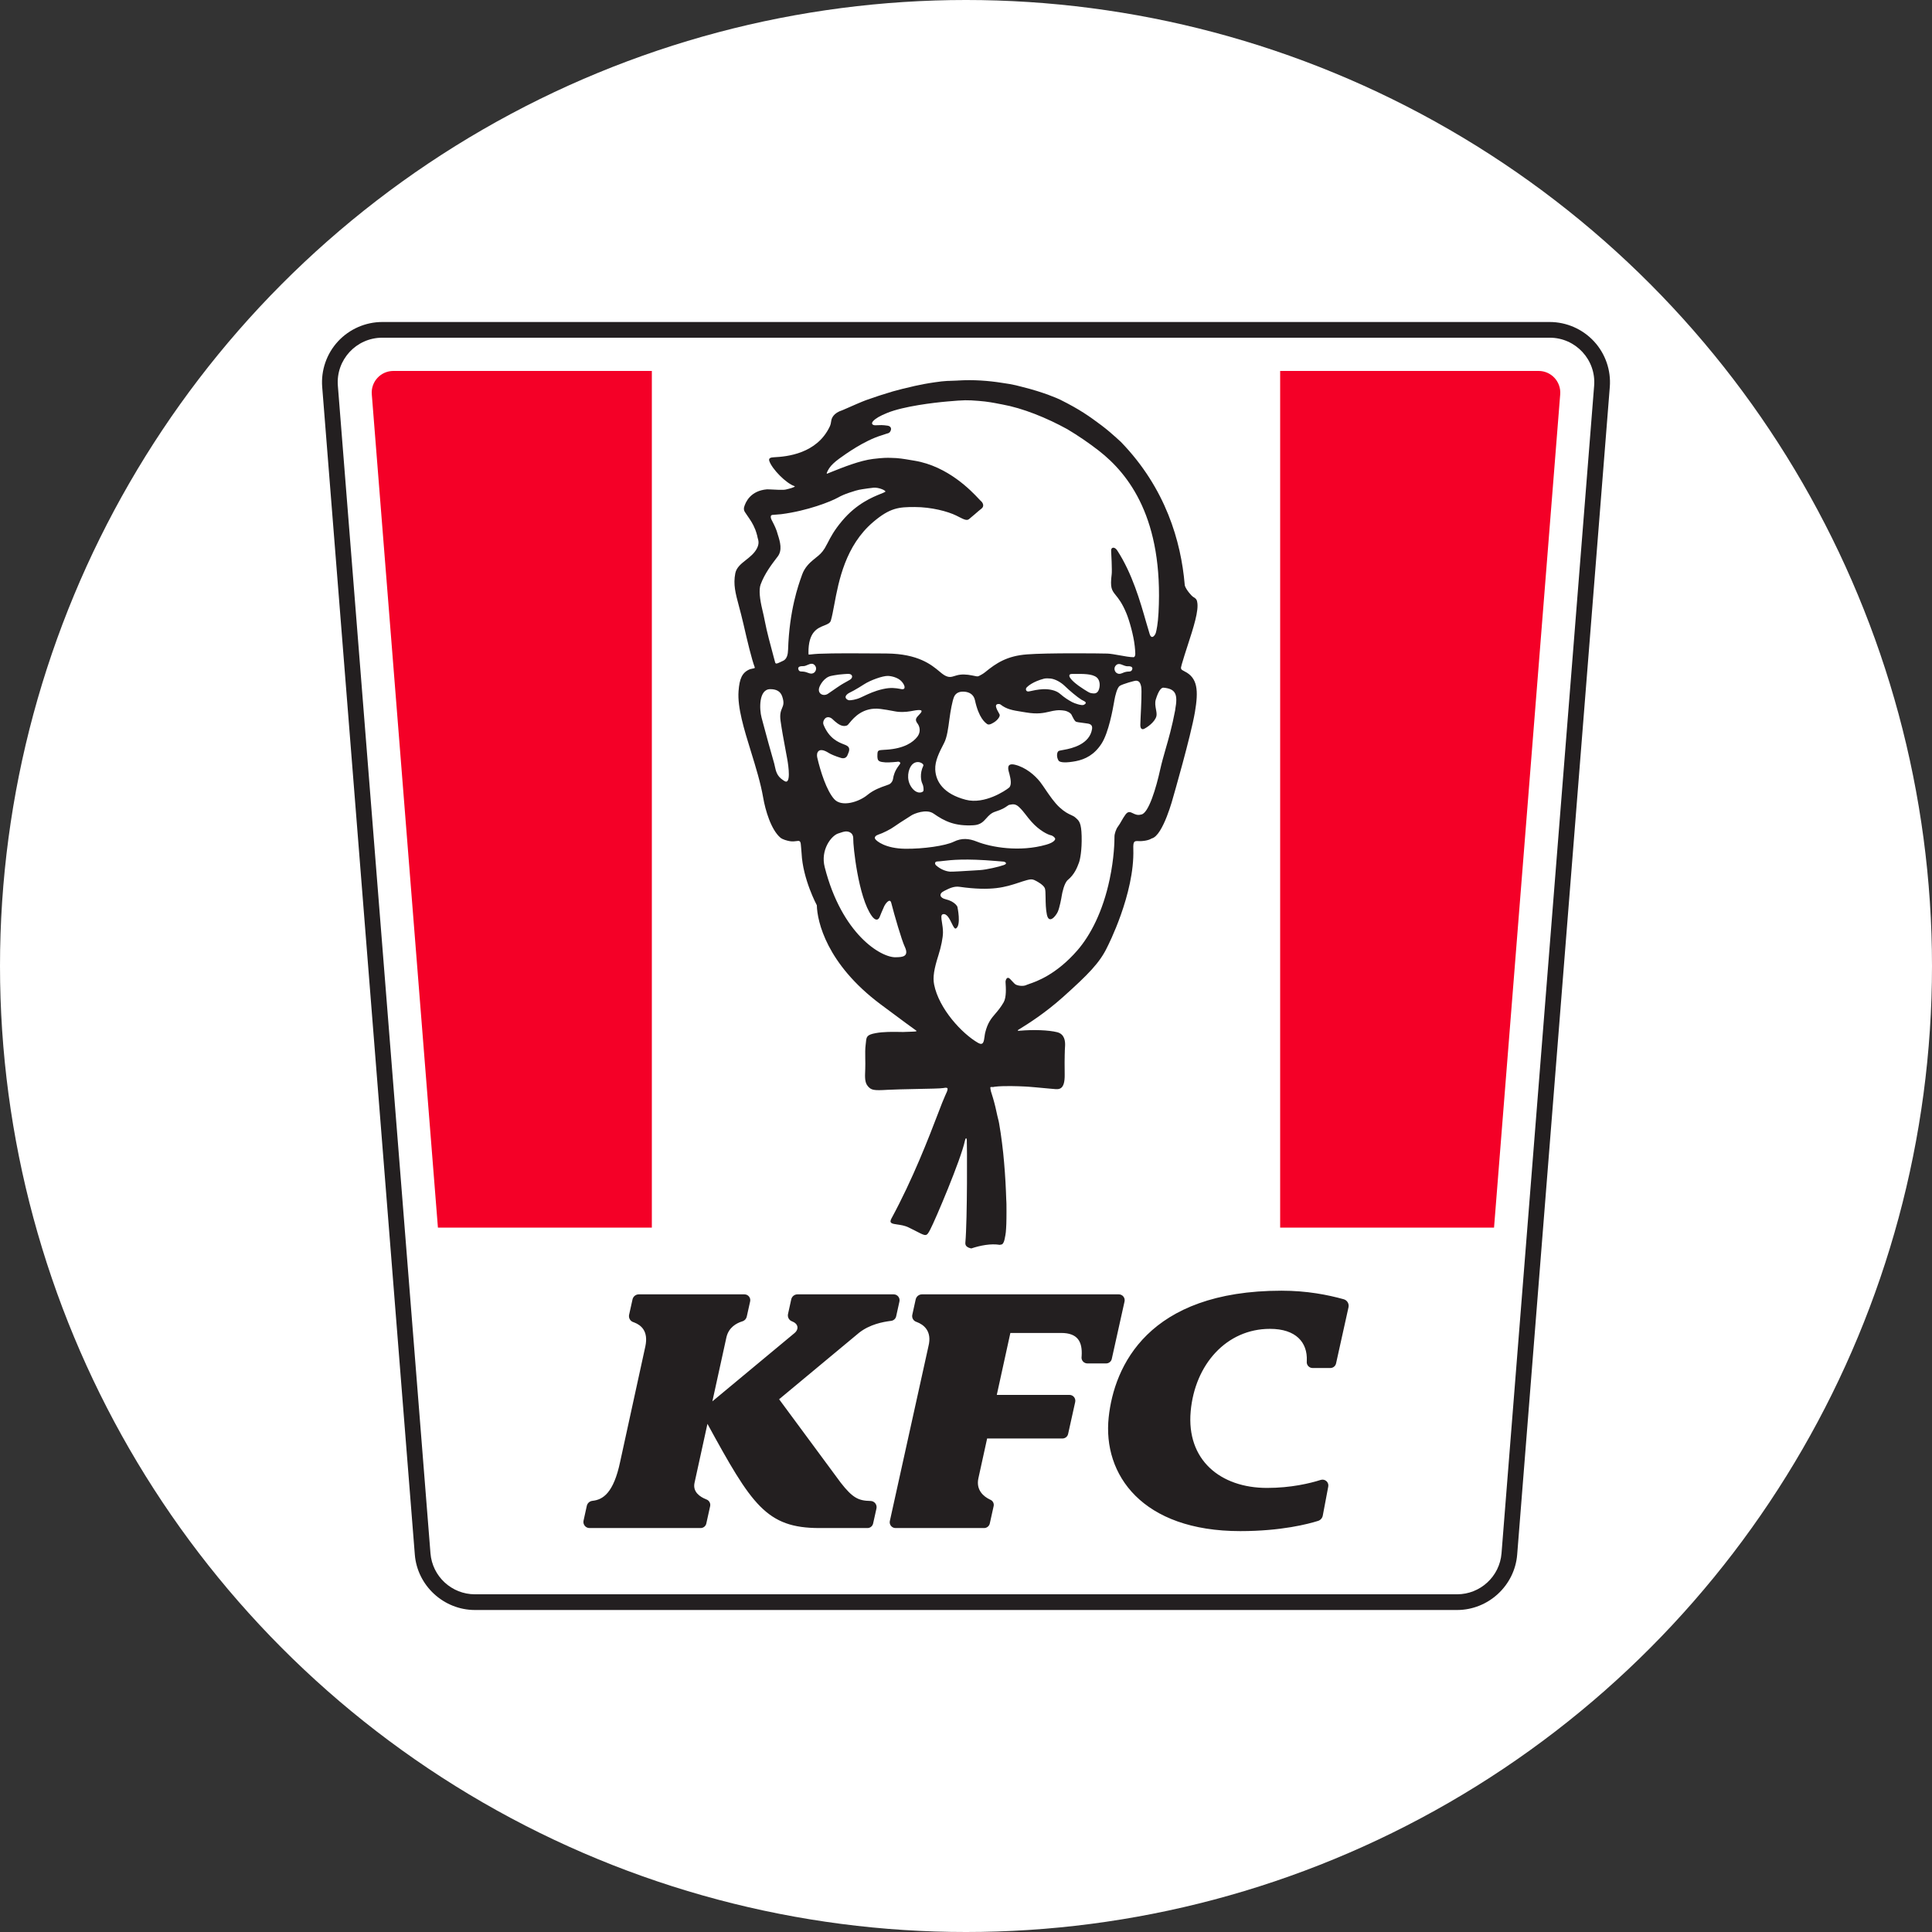 <svg width="48" height="48" viewBox="0 0 48 48" fill="none" xmlns="http://www.w3.org/2000/svg">
<rect x="0" y="0" width="48" height="48" fill="#333333" stroke="none"/>
<circle cx="24" cy="24" r="24" fill="white"/>
<path fill-rule="evenodd" clip-rule="evenodd" d="M9.773 9.216H16.195V30.5H10.88L9.237 9.796C9.212 9.483 9.459 9.216 9.773 9.216ZM31.805 9.216H38.227C38.54 9.216 38.787 9.483 38.763 9.796L37.119 30.5H31.805V9.216Z" fill="#F40027"/>
<path fill-rule="evenodd" clip-rule="evenodd" d="M9.498 8H38.502C38.919 8 39.32 8.176 39.603 8.482C39.885 8.787 40.028 9.2 39.995 9.614L37.694 38.622C37.633 39.395 36.977 40 36.2 40H11.8C11.023 40 10.367 39.395 10.306 38.622L8.005 9.614C7.972 9.2 8.115 8.787 8.397 8.482C8.68 8.176 9.081 8 9.498 8ZM39.606 9.583C39.657 8.94 39.148 8.39 38.502 8.39H9.498C8.852 8.39 8.343 8.94 8.394 9.583L10.695 38.591C10.741 39.166 11.222 39.61 11.8 39.61H36.2C36.778 39.61 37.259 39.166 37.305 38.591L39.606 9.583Z" fill="#231F20"/>
<path fill-rule="evenodd" clip-rule="evenodd" d="M21.877 24.951C20.535 23.948 20.303 22.891 20.294 22.491C20.294 22.491 19.946 21.847 19.915 21.198C19.913 21.162 19.908 21.109 19.904 21.065C19.901 21.037 19.898 21.013 19.898 20.998C19.891 20.881 19.856 20.886 19.784 20.897C19.743 20.903 19.691 20.91 19.625 20.899C19.555 20.887 19.442 20.857 19.388 20.811C19.154 20.611 19.013 20.122 18.961 19.817C18.897 19.449 18.776 19.056 18.658 18.674C18.485 18.115 18.319 17.578 18.349 17.172C18.372 16.863 18.435 16.705 18.636 16.625C18.654 16.619 18.707 16.608 18.738 16.602C18.749 16.6 18.755 16.589 18.751 16.578C18.675 16.376 18.568 15.931 18.47 15.501C18.431 15.331 18.393 15.19 18.36 15.065C18.27 14.729 18.215 14.522 18.268 14.244C18.297 14.099 18.412 14.008 18.534 13.912C18.636 13.831 18.743 13.747 18.806 13.624C18.865 13.509 18.845 13.435 18.827 13.373C18.821 13.352 18.816 13.333 18.814 13.314C18.799 13.255 18.782 13.203 18.764 13.155L18.761 13.149C18.707 13.012 18.639 12.914 18.57 12.815C18.549 12.784 18.527 12.753 18.506 12.72C18.483 12.685 18.476 12.641 18.487 12.6C18.524 12.469 18.649 12.192 19.056 12.157L19.06 12.157C19.065 12.156 19.099 12.158 19.146 12.16C19.262 12.167 19.462 12.178 19.524 12.162C19.529 12.161 19.538 12.159 19.548 12.156C19.61 12.141 19.745 12.108 19.748 12.081C19.531 12.014 19.177 11.648 19.113 11.452C19.088 11.375 19.157 11.364 19.236 11.36C19.537 11.345 20.294 11.279 20.616 10.595C20.635 10.553 20.646 10.508 20.651 10.462C20.659 10.391 20.706 10.262 20.93 10.191C20.979 10.171 21.024 10.152 21.057 10.136C21.126 10.104 21.443 9.967 21.518 9.941C21.621 9.904 21.722 9.87 21.824 9.836C21.839 9.831 21.855 9.826 21.871 9.821C21.881 9.818 21.892 9.814 21.902 9.811C21.996 9.781 22.09 9.752 22.184 9.724C22.354 9.676 22.498 9.642 22.617 9.615C22.657 9.605 22.695 9.596 22.73 9.588C22.85 9.56 23.047 9.523 23.23 9.497C23.343 9.48 23.451 9.468 23.533 9.464C23.546 9.464 23.559 9.463 23.571 9.463C23.585 9.463 23.598 9.462 23.612 9.462C23.616 9.461 23.621 9.461 23.625 9.461C23.644 9.46 23.664 9.459 23.683 9.459C23.696 9.459 23.741 9.457 23.784 9.455L23.797 9.454V9.454C24.184 9.43 24.556 9.458 24.89 9.511C25.033 9.53 25.157 9.553 25.237 9.572C25.289 9.584 25.34 9.597 25.391 9.611C25.935 9.744 26.303 9.911 26.34 9.93C26.83 10.174 27.068 10.345 27.366 10.568C27.507 10.674 27.629 10.781 27.725 10.867C27.739 10.88 27.756 10.896 27.773 10.911C27.81 10.945 27.847 10.978 27.848 10.979C28.966 12.133 29.342 13.459 29.433 14.516C29.434 14.531 29.436 14.546 29.441 14.561C29.477 14.661 29.604 14.804 29.638 14.826C29.642 14.829 29.646 14.832 29.652 14.835C29.682 14.852 29.734 14.882 29.743 14.952C29.791 15.163 29.649 15.6 29.506 16.039C29.454 16.198 29.403 16.358 29.36 16.507C29.356 16.527 29.349 16.554 29.343 16.577C29.336 16.605 29.348 16.634 29.373 16.648L29.428 16.679C29.757 16.84 29.779 17.155 29.687 17.695C29.582 18.303 29.152 19.788 29.152 19.788C29.152 19.788 28.899 20.766 28.613 20.831C28.527 20.888 28.367 20.899 28.325 20.898C28.315 20.898 28.306 20.897 28.297 20.897C28.181 20.892 28.15 20.891 28.157 21.099C28.191 22.208 27.515 23.518 27.515 23.518C27.327 23.919 27.032 24.213 26.415 24.767C25.952 25.181 25.536 25.438 25.365 25.545C25.329 25.567 25.304 25.582 25.291 25.591L25.291 25.595C25.276 25.608 25.287 25.612 25.334 25.608C25.674 25.578 26.051 25.591 26.266 25.645C26.453 25.693 26.465 25.873 26.462 25.972C26.462 25.986 26.461 25.999 26.46 26.011C26.46 26.014 26.46 26.017 26.459 26.02C26.459 26.023 26.459 26.026 26.459 26.029C26.458 26.035 26.458 26.042 26.458 26.049L26.457 26.067C26.456 26.08 26.456 26.093 26.455 26.108C26.455 26.114 26.455 26.119 26.455 26.125C26.454 26.137 26.454 26.149 26.454 26.162C26.453 26.17 26.453 26.178 26.453 26.187L26.452 26.224L26.452 26.264C26.451 26.279 26.451 26.292 26.451 26.307L26.45 26.381C26.45 26.395 26.45 26.409 26.45 26.422C26.45 26.523 26.45 26.587 26.452 26.694C26.459 27.084 26.309 27.069 26.179 27.055C26.174 27.055 26.169 27.055 26.165 27.054C26.143 27.052 26.111 27.049 26.074 27.046C25.885 27.028 25.54 26.996 25.463 26.994C25.456 26.993 25.448 26.993 25.439 26.993C25.311 26.987 24.934 26.971 24.71 27C24.7 27.002 24.682 27.006 24.682 27.006C24.668 27.008 24.654 27.007 24.642 27.006C24.622 27.005 24.607 27.003 24.604 27.02C24.602 27.03 24.617 27.107 24.62 27.116C24.639 27.172 24.656 27.228 24.672 27.284C24.693 27.354 24.711 27.425 24.729 27.497C24.747 27.572 24.763 27.647 24.779 27.722C24.786 27.757 24.793 27.783 24.8 27.808C24.808 27.839 24.816 27.869 24.823 27.912C24.837 27.992 24.85 28.072 24.862 28.153C24.874 28.234 24.885 28.316 24.895 28.397C24.905 28.479 24.915 28.561 24.924 28.644C24.932 28.726 24.94 28.807 24.947 28.889C24.954 28.969 24.961 29.05 24.966 29.13C24.972 29.209 24.977 29.287 24.981 29.365C24.986 29.441 24.989 29.516 24.992 29.591C24.995 29.663 24.998 29.734 25 29.806C25.001 29.837 25.002 29.849 25.003 29.859C25.003 29.871 25.004 29.881 25.005 29.917C25.006 29.978 25.006 30.04 25.006 30.101C25.006 30.156 25.006 30.21 25.005 30.265C25.004 30.313 25.003 30.36 25.002 30.408C25 30.447 24.998 30.486 24.996 30.526C24.994 30.556 24.992 30.586 24.989 30.616C24.983 30.668 24.974 30.718 24.963 30.768C24.963 30.771 24.962 30.774 24.962 30.777C24.954 30.812 24.945 30.848 24.927 30.879C24.92 30.893 24.909 30.905 24.897 30.915C24.879 30.921 24.86 30.925 24.84 30.928C24.615 30.891 24.351 30.944 24.132 31.017L24.131 31.017C24.09 31.008 24.043 30.994 24.011 30.962C23.989 30.939 23.981 30.906 23.984 30.875C24.036 30.279 24.027 28.392 24.02 28.327C24.01 28.237 23.984 28.289 23.971 28.349C23.873 28.81 23.239 30.304 23.113 30.544C23.02 30.723 23.012 30.718 22.779 30.598C22.724 30.57 22.657 30.535 22.572 30.494C22.477 30.448 22.376 30.434 22.294 30.422C22.165 30.404 22.084 30.392 22.145 30.278C22.683 29.287 23.078 28.256 23.304 27.667C23.382 27.463 23.44 27.312 23.477 27.233C23.56 27.055 23.583 27.002 23.438 27.032C23.377 27.044 23.069 27.05 22.748 27.056C22.482 27.062 22.207 27.067 22.054 27.076C21.7 27.098 21.647 27.083 21.563 26.988C21.483 26.896 21.488 26.764 21.496 26.582C21.496 26.571 21.497 26.56 21.497 26.548C21.5 26.467 21.499 26.381 21.497 26.296C21.495 26.172 21.494 26.053 21.506 25.965C21.509 25.939 21.512 25.915 21.514 25.893C21.527 25.761 21.532 25.709 21.755 25.668C21.952 25.631 22.183 25.636 22.343 25.638C22.414 25.64 22.471 25.641 22.504 25.637C22.523 25.636 22.558 25.635 22.596 25.634C22.685 25.632 22.793 25.63 22.767 25.611L22.768 25.608C22.694 25.557 22.437 25.369 21.877 24.951ZM20.609 11.623C20.648 11.561 20.745 11.471 20.841 11.402L20.864 11.385C21.003 11.285 21.468 10.948 21.902 10.816C21.942 10.804 21.968 10.795 21.99 10.787C22.016 10.778 22.035 10.771 22.065 10.764C22.134 10.746 22.193 10.597 22.049 10.575C21.925 10.557 21.861 10.561 21.798 10.564C21.784 10.565 21.77 10.565 21.755 10.566C21.674 10.568 21.635 10.524 21.694 10.461C21.753 10.397 21.86 10.332 22.049 10.256C22.46 10.092 23.19 10.005 23.53 9.975C23.974 9.936 24.027 9.938 24.316 9.96C24.531 9.976 24.71 10.011 24.824 10.034L24.824 10.034C24.853 10.04 24.879 10.045 24.899 10.048C25.408 10.14 25.995 10.376 26.517 10.663C26.791 10.826 27.056 11.008 27.302 11.199C28.049 11.782 28.908 12.89 28.783 15.224C28.768 15.5 28.735 15.653 28.717 15.719C28.698 15.787 28.609 15.902 28.562 15.749C28.535 15.662 28.506 15.563 28.475 15.456C28.33 14.948 28.13 14.248 27.757 13.675C27.694 13.578 27.597 13.587 27.606 13.689C27.61 13.732 27.631 14.177 27.62 14.263C27.576 14.607 27.622 14.664 27.721 14.788C27.788 14.87 27.878 14.982 27.981 15.228C28.061 15.418 28.164 15.794 28.19 16.037L28.192 16.05L28.192 16.05C28.198 16.108 28.205 16.174 28.206 16.237C28.208 16.322 28.166 16.328 28.166 16.328C28.072 16.328 27.942 16.304 27.815 16.281C27.702 16.261 27.592 16.241 27.514 16.238C27.324 16.232 26.01 16.219 25.516 16.258C25.022 16.295 24.752 16.473 24.473 16.702C24.426 16.74 24.36 16.776 24.323 16.794C24.304 16.804 24.283 16.807 24.263 16.803C24.24 16.799 24.203 16.792 24.145 16.78C24.024 16.755 23.878 16.745 23.76 16.782L23.726 16.792C23.63 16.822 23.574 16.84 23.459 16.773C23.425 16.753 23.386 16.721 23.34 16.682C23.146 16.52 22.814 16.243 22.03 16.236L21.915 16.235C21.383 16.231 20.73 16.226 20.334 16.243C20.254 16.247 20.196 16.254 20.155 16.258L20.155 16.258L20.154 16.258C20.125 16.262 20.105 16.264 20.09 16.264C20.087 16.248 20.087 16.225 20.086 16.221C20.081 15.697 20.311 15.606 20.478 15.54C20.558 15.508 20.624 15.482 20.643 15.416C20.673 15.313 20.698 15.178 20.727 15.024C20.837 14.435 21.003 13.554 21.698 12.966C22.116 12.612 22.334 12.597 22.723 12.597C23.142 12.597 23.551 12.707 23.76 12.81C23.783 12.822 23.804 12.832 23.825 12.843C23.948 12.905 24.017 12.94 24.073 12.899C24.104 12.875 24.161 12.826 24.219 12.776L24.219 12.776C24.282 12.721 24.347 12.665 24.384 12.637C24.457 12.581 24.43 12.495 24.361 12.439C24.353 12.432 24.337 12.415 24.313 12.389C24.139 12.204 23.557 11.584 22.721 11.446L22.63 11.431C22.455 11.401 22.313 11.377 22.143 11.376C22.036 11.372 21.94 11.372 21.691 11.402C21.364 11.442 20.946 11.609 20.642 11.731L20.543 11.771C20.526 11.753 20.59 11.65 20.609 11.623ZM19.302 13.852C19.173 14.021 18.997 14.252 18.898 14.52C18.849 14.653 18.877 14.886 18.94 15.148C18.963 15.244 18.985 15.34 19.003 15.437C19.049 15.684 19.148 16.047 19.215 16.297C19.232 16.358 19.247 16.412 19.258 16.456C19.27 16.506 19.315 16.484 19.377 16.454C19.397 16.444 19.419 16.433 19.442 16.424L19.443 16.424C19.555 16.38 19.576 16.255 19.58 16.135C19.611 15.165 19.836 14.534 19.916 14.312L19.928 14.277C19.993 14.094 20.124 13.978 20.189 13.923C20.221 13.896 20.25 13.873 20.276 13.851L20.276 13.851L20.276 13.851C20.359 13.785 20.419 13.736 20.49 13.622C20.515 13.58 20.539 13.535 20.565 13.485C20.634 13.35 20.722 13.178 20.922 12.941C21.282 12.511 21.681 12.35 21.882 12.269C21.931 12.249 21.969 12.234 21.991 12.221C22.036 12.194 21.831 12.103 21.701 12.117C21.614 12.127 21.512 12.14 21.427 12.154C21.313 12.169 21.2 12.207 21.09 12.244C20.997 12.276 20.905 12.313 20.819 12.362C20.644 12.46 20.065 12.691 19.408 12.775L19.179 12.794C19.171 12.799 19.165 12.804 19.157 12.809C19.146 12.832 19.147 12.858 19.159 12.89C19.163 12.903 19.175 12.927 19.191 12.957L19.191 12.957L19.191 12.957C19.231 13.034 19.295 13.159 19.324 13.281C19.384 13.466 19.44 13.671 19.322 13.826L19.302 13.852ZM20.065 16.713C20.1 16.726 20.133 16.738 20.169 16.735C20.261 16.725 20.305 16.614 20.254 16.542C20.198 16.462 20.126 16.493 20.058 16.522C20.033 16.533 20.008 16.543 19.984 16.548C19.966 16.551 19.95 16.551 19.935 16.551C19.913 16.551 19.893 16.551 19.869 16.56C19.826 16.576 19.821 16.616 19.848 16.657C19.868 16.683 19.892 16.683 19.927 16.684C19.947 16.685 19.971 16.686 19.998 16.692C20.022 16.697 20.044 16.705 20.065 16.713L20.065 16.713ZM28.957 18.618L28.957 18.618C28.908 18.79 28.863 18.947 28.825 19.117C28.727 19.565 28.535 20.22 28.349 20.237C28.263 20.262 28.201 20.232 28.148 20.206C28.082 20.174 28.029 20.148 27.963 20.237C27.927 20.285 27.895 20.34 27.864 20.394C27.833 20.448 27.803 20.501 27.771 20.542C27.73 20.595 27.689 20.715 27.689 20.78C27.689 20.906 27.682 21.313 27.569 21.846C27.399 22.652 27.09 23.238 26.769 23.609C26.24 24.219 25.739 24.389 25.567 24.447L25.567 24.447C25.539 24.456 25.52 24.463 25.51 24.468C25.422 24.515 25.289 24.487 25.245 24.466C25.217 24.453 25.193 24.427 25.159 24.39C25.14 24.369 25.118 24.345 25.091 24.318C25.012 24.245 24.985 24.357 24.982 24.385C24.982 24.39 24.983 24.405 24.984 24.427C24.991 24.528 25.007 24.775 24.937 24.899C24.866 25.023 24.797 25.105 24.733 25.18C24.628 25.302 24.537 25.409 24.476 25.66C24.469 25.691 24.464 25.726 24.46 25.759C24.444 25.875 24.43 25.984 24.302 25.911C23.901 25.682 23.327 25.062 23.208 24.461C23.172 24.278 23.206 24.074 23.317 23.726C23.382 23.521 23.428 23.294 23.428 23.163C23.428 23.073 23.414 22.989 23.403 22.918C23.385 22.805 23.372 22.726 23.428 22.713C23.525 22.692 23.591 22.828 23.645 22.938C23.685 23.019 23.718 23.086 23.751 23.067C23.887 22.988 23.786 22.528 23.786 22.528C23.786 22.528 23.73 22.397 23.492 22.341C23.354 22.309 23.311 22.207 23.458 22.135L23.482 22.123C23.585 22.071 23.705 22.012 23.842 22.033C24.648 22.147 24.986 22.036 25.3 21.933L25.3 21.933L25.3 21.933L25.3 21.933L25.3 21.933L25.3 21.933L25.3 21.933L25.3 21.933L25.3 21.933L25.3 21.933L25.3 21.933L25.3 21.933L25.3 21.933L25.3 21.933L25.3 21.933L25.3 21.933C25.371 21.909 25.441 21.886 25.514 21.866C25.593 21.846 25.639 21.837 25.701 21.866C25.762 21.894 25.926 21.984 25.959 22.068C25.974 22.106 25.976 22.193 25.977 22.3C25.979 22.43 25.981 22.591 26.01 22.726C26.064 22.974 26.238 22.749 26.281 22.651C26.325 22.554 26.37 22.314 26.379 22.253C26.388 22.192 26.439 21.937 26.531 21.861C26.7 21.721 26.766 21.54 26.798 21.453L26.805 21.436C26.835 21.359 26.882 21.12 26.873 20.772C26.865 20.441 26.808 20.391 26.73 20.323L26.718 20.312C26.686 20.283 26.652 20.268 26.611 20.249C26.543 20.218 26.455 20.178 26.324 20.058C26.197 19.941 26.085 19.776 25.983 19.628L25.983 19.628L25.983 19.627C25.934 19.555 25.887 19.486 25.843 19.428C25.706 19.253 25.478 19.064 25.219 19C24.996 18.946 25.046 19.117 25.073 19.208C25.077 19.222 25.08 19.234 25.082 19.243L25.085 19.257C25.102 19.323 25.147 19.507 25.067 19.571C24.983 19.641 24.461 19.992 23.995 19.87C23.439 19.725 23.248 19.416 23.236 19.117C23.228 18.906 23.33 18.702 23.456 18.459C23.529 18.32 23.559 18.09 23.588 17.867L23.59 17.854C23.613 17.672 23.662 17.409 23.702 17.316C23.73 17.248 23.797 17.175 23.948 17.184C24.097 17.192 24.194 17.266 24.222 17.395C24.318 17.841 24.476 17.954 24.529 17.991C24.58 18.024 24.672 17.962 24.716 17.933L24.723 17.928C24.763 17.902 24.864 17.8 24.832 17.745C24.784 17.66 24.757 17.61 24.746 17.56C24.728 17.475 24.834 17.485 24.856 17.502C25.01 17.623 25.156 17.647 25.396 17.685L25.396 17.685C25.427 17.69 25.46 17.696 25.495 17.701C25.782 17.749 25.934 17.713 26.073 17.681C26.188 17.654 26.293 17.629 26.458 17.658C26.505 17.666 26.594 17.705 26.623 17.759C26.627 17.768 26.632 17.777 26.637 17.789C26.663 17.84 26.699 17.916 26.735 17.931C26.764 17.942 26.819 17.949 26.87 17.955L26.87 17.955C26.897 17.958 26.922 17.961 26.942 17.965C26.953 17.967 26.965 17.968 26.978 17.97C27.054 17.979 27.152 17.99 27.132 18.111C27.073 18.489 26.636 18.594 26.432 18.629C26.347 18.644 26.309 18.651 26.295 18.663C26.251 18.701 26.249 18.82 26.3 18.897C26.336 18.951 26.501 18.954 26.727 18.911C26.963 18.865 27.19 18.752 27.369 18.473C27.546 18.197 27.649 17.612 27.68 17.436L27.685 17.405C27.706 17.284 27.755 17.081 27.822 17.039C27.888 16.997 28.196 16.904 28.239 16.912C28.291 16.921 28.329 16.945 28.353 17.064C28.37 17.152 28.352 17.554 28.339 17.809V17.809V17.809C28.335 17.905 28.331 17.98 28.331 18.01C28.33 18.125 28.389 18.124 28.422 18.109C28.494 18.076 28.685 17.948 28.729 17.8C28.743 17.75 28.732 17.69 28.72 17.625C28.706 17.547 28.69 17.462 28.715 17.38C28.787 17.143 28.858 17.081 28.907 17.085C29.208 17.114 29.269 17.245 29.198 17.627V17.639C29.118 18.061 29.033 18.355 28.957 18.618ZM33.503 32.48C33.523 32.391 33.47 32.303 33.383 32.279C32.983 32.169 32.474 32.067 31.839 32.067C28.522 32.068 27.681 33.941 27.545 35.212C27.392 36.64 28.38 38.041 30.815 38.04C31.84 38.04 32.509 37.861 32.748 37.786C32.807 37.767 32.852 37.717 32.864 37.655L33 36.934C33.021 36.826 32.919 36.735 32.813 36.768C32.549 36.852 32.076 36.967 31.48 36.967C30.316 36.967 29.475 36.269 29.582 35.066C29.685 33.901 30.471 33.015 31.551 33.015C32.201 33.014 32.488 33.355 32.467 33.809C32.467 33.81 32.467 33.817 32.466 33.835C32.461 33.918 32.528 33.988 32.611 33.988H33.052C33.12 33.988 33.179 33.941 33.194 33.874L33.503 32.48ZM19.658 32.282C19.674 32.21 19.738 32.158 19.812 32.158H22.204C22.297 32.158 22.367 32.245 22.346 32.336L22.265 32.703C22.251 32.766 22.2 32.81 22.136 32.817L22.118 32.819C21.938 32.843 21.613 32.901 21.346 33.11L19.357 34.764C19.357 34.764 19.357 34.764 19.357 34.764L20.887 36.836C21.184 37.217 21.33 37.286 21.628 37.291C21.726 37.292 21.797 37.384 21.775 37.48L21.692 37.852C21.677 37.918 21.619 37.964 21.552 37.964H20.36C19.04 37.965 18.676 37.386 17.577 35.376C17.576 35.376 17.576 35.376 17.576 35.376L17.255 36.842C17.206 37.07 17.397 37.191 17.537 37.247L17.548 37.252L17.555 37.255C17.621 37.281 17.659 37.352 17.643 37.422L17.548 37.851C17.534 37.917 17.475 37.964 17.407 37.964H14.646C14.549 37.964 14.477 37.874 14.498 37.78L14.579 37.412C14.594 37.346 14.649 37.296 14.717 37.288L14.725 37.287L14.725 37.287C14.978 37.258 15.244 37.098 15.408 36.315L16.034 33.448C16.114 33.066 15.923 32.921 15.759 32.857C15.757 32.856 15.748 32.853 15.732 32.847C15.657 32.822 15.613 32.743 15.63 32.665L15.715 32.282C15.731 32.21 15.796 32.158 15.87 32.158H18.496C18.588 32.158 18.657 32.243 18.637 32.333L18.553 32.711C18.541 32.766 18.5 32.811 18.446 32.828L18.426 32.834C18.303 32.874 18.108 32.974 18.049 33.219L17.699 34.815C17.699 34.815 17.699 34.815 17.699 34.815C17.699 34.816 17.699 34.816 17.7 34.815L19.737 33.122C19.859 33.021 19.828 32.887 19.688 32.833L19.687 32.832C19.607 32.808 19.56 32.727 19.578 32.646L19.658 32.282ZM27.016 33.874C26.929 33.874 26.861 33.799 26.871 33.712L26.873 33.696L26.873 33.693C26.897 33.33 26.772 33.117 26.364 33.117L25.102 33.118L24.765 34.656L26.572 34.656C26.664 34.656 26.733 34.742 26.713 34.833L26.537 35.626C26.523 35.692 26.464 35.739 26.396 35.739H24.525C24.525 35.739 24.317 36.681 24.309 36.722C24.24 37.026 24.448 37.184 24.587 37.252L24.587 37.252L24.587 37.252C24.594 37.255 24.601 37.259 24.608 37.262C24.668 37.289 24.701 37.354 24.687 37.418L24.591 37.851C24.576 37.917 24.517 37.964 24.45 37.964H22.249C22.157 37.964 22.088 37.879 22.108 37.789L23.067 33.447C23.164 33.063 22.94 32.907 22.779 32.846C22.774 32.844 22.768 32.842 22.763 32.84C22.691 32.815 22.649 32.739 22.666 32.665L22.75 32.283C22.767 32.21 22.831 32.158 22.905 32.158H27.797C27.89 32.158 27.959 32.244 27.939 32.335L27.622 33.761C27.608 33.827 27.549 33.874 27.481 33.874H27.016ZM24.349 21.617C24.505 21.608 24.828 21.533 24.939 21.492C25.051 21.452 24.963 21.41 24.937 21.407C24.911 21.405 24.861 21.4 24.755 21.392C23.982 21.326 23.635 21.366 23.438 21.389H23.438C23.381 21.396 23.336 21.401 23.298 21.402C23.205 21.403 23.23 21.475 23.253 21.496C23.366 21.6 23.505 21.65 23.608 21.656C23.672 21.659 23.976 21.64 24.187 21.627L24.187 21.627C24.254 21.623 24.311 21.619 24.349 21.617ZM22.489 21.087C22.004 21.081 21.78 20.9 21.745 20.846C21.712 20.794 21.768 20.754 21.819 20.737C21.933 20.701 22.136 20.598 22.219 20.535C22.282 20.489 22.428 20.395 22.546 20.321L22.546 20.321L22.546 20.321C22.583 20.297 22.618 20.275 22.646 20.257C22.7 20.221 23.012 20.086 23.194 20.213C23.468 20.404 23.724 20.531 24.191 20.503C24.36 20.492 24.432 20.412 24.506 20.329C24.564 20.264 24.623 20.198 24.731 20.164C24.901 20.11 24.966 20.066 25.018 20.029C25.033 20.019 25.048 20.009 25.064 19.999L25.083 19.995C25.163 19.979 25.226 19.966 25.316 20.049C25.387 20.116 25.432 20.174 25.485 20.242C25.523 20.292 25.566 20.347 25.626 20.415C25.82 20.634 26.035 20.737 26.102 20.75C26.168 20.764 26.215 20.817 26.216 20.84C26.217 20.861 26.19 20.93 25.993 20.986C25.338 21.174 24.628 21.053 24.263 20.907C24.077 20.833 23.897 20.813 23.694 20.913C23.489 21.013 22.942 21.093 22.489 21.087ZM20.49 21.545C20.914 23.208 21.885 23.794 22.256 23.783L22.272 23.782C22.41 23.779 22.599 23.773 22.477 23.517C22.401 23.356 22.22 22.734 22.143 22.432C22.107 22.29 21.984 22.477 21.97 22.511C21.964 22.527 21.953 22.552 21.939 22.582L21.939 22.582L21.939 22.582C21.914 22.638 21.881 22.713 21.858 22.775C21.819 22.877 21.742 22.873 21.659 22.757C21.322 22.29 21.193 21 21.199 20.845C21.205 20.654 21.036 20.653 21.002 20.658C20.968 20.662 20.916 20.674 20.817 20.71C20.65 20.77 20.38 21.117 20.49 21.545ZM20.304 18.819C20.278 18.707 20.328 18.539 20.592 18.708C20.634 18.735 20.758 18.791 20.896 18.831C20.979 18.855 21.033 18.82 21.057 18.759C21.059 18.753 21.062 18.747 21.065 18.739C21.093 18.676 21.138 18.573 21.032 18.522C21.014 18.512 20.991 18.503 20.965 18.493L20.965 18.493L20.965 18.493L20.965 18.493C20.827 18.439 20.6 18.349 20.461 18.007C20.431 17.934 20.482 17.851 20.528 17.829C20.575 17.808 20.633 17.819 20.687 17.87L20.692 17.875L20.692 17.875C20.747 17.927 20.859 18.032 20.959 18.036C21.042 18.04 21.065 18.011 21.082 17.989C21.084 17.985 21.087 17.982 21.089 17.98C21.096 17.972 21.104 17.962 21.114 17.951L21.114 17.951C21.211 17.834 21.44 17.56 21.873 17.613C21.984 17.627 22.09 17.646 22.174 17.662C22.237 17.674 22.287 17.683 22.316 17.685C22.363 17.689 22.493 17.694 22.618 17.671L22.635 17.668L22.635 17.668L22.635 17.668C22.776 17.641 22.968 17.605 22.869 17.72C22.855 17.736 22.842 17.75 22.83 17.763L22.83 17.763C22.765 17.832 22.725 17.875 22.787 17.964L22.799 17.98C22.865 18.074 22.867 18.199 22.799 18.292L22.791 18.304C22.686 18.44 22.469 18.597 22.02 18.626L21.982 18.628C21.814 18.638 21.803 18.639 21.799 18.748C21.797 18.793 21.798 18.817 21.804 18.849C21.817 18.907 21.854 18.932 21.996 18.941C22.099 18.947 22.287 18.927 22.288 18.927C22.334 18.913 22.388 18.942 22.359 18.981C22.356 18.984 22.348 18.996 22.341 19.006L22.332 19.019C22.23 19.151 22.198 19.271 22.189 19.343C22.181 19.404 22.146 19.458 22.092 19.486L22.09 19.487C22.073 19.495 22.044 19.505 22.007 19.518L22.007 19.518L22.007 19.518C21.895 19.556 21.707 19.621 21.551 19.75C21.344 19.922 20.91 20.064 20.724 19.852C20.537 19.642 20.385 19.17 20.304 18.819ZM19.449 19.378C19.303 19.281 19.277 19.16 19.25 19.036C19.243 19.001 19.235 18.965 19.224 18.93C19.137 18.634 19.044 18.286 18.959 17.971L18.959 17.971L18.921 17.829C18.864 17.618 18.849 17.122 19.136 17.122C19.28 17.122 19.388 17.168 19.434 17.304C19.487 17.46 19.461 17.522 19.43 17.594C19.402 17.662 19.369 17.739 19.393 17.911C19.424 18.132 19.464 18.35 19.527 18.687L19.556 18.843C19.593 19.041 19.657 19.517 19.483 19.401L19.449 19.378ZM20.699 17.148L20.699 17.148C20.652 17.181 20.608 17.212 20.569 17.237C20.46 17.309 20.308 17.24 20.352 17.088C20.374 17.014 20.479 16.824 20.656 16.791C20.679 16.786 20.767 16.769 20.84 16.76C20.925 16.751 21.017 16.744 21.063 16.742C21.188 16.736 21.202 16.837 21.117 16.888C21.093 16.903 21.063 16.919 21.031 16.937L21.031 16.937C20.988 16.961 20.94 16.987 20.894 17.016C20.827 17.059 20.761 17.105 20.699 17.148L20.699 17.148L20.699 17.148L20.699 17.148L20.699 17.148ZM21.119 17.204L21.119 17.204C21.09 17.219 21.078 17.225 21.059 17.24C20.943 17.334 21.057 17.395 21.097 17.398C21.139 17.4 21.264 17.386 21.388 17.328C21.411 17.318 21.436 17.306 21.463 17.293C21.578 17.239 21.728 17.167 21.93 17.121C22.134 17.074 22.255 17.096 22.363 17.115L22.395 17.121C22.513 17.141 22.488 17.026 22.398 16.928C22.312 16.834 22.149 16.794 22.056 16.793C21.928 16.791 21.625 16.899 21.465 17.003C21.377 17.06 21.289 17.113 21.213 17.155C21.168 17.179 21.14 17.194 21.119 17.204L21.119 17.204ZM22.913 19.463C22.942 19.517 22.951 19.608 22.943 19.645C22.934 19.691 22.774 19.751 22.64 19.551C22.506 19.352 22.569 19.108 22.648 19.012C22.774 18.857 22.967 18.969 22.939 19.026C22.843 19.224 22.886 19.41 22.913 19.463ZM26.64 17.445C26.692 17.474 26.877 17.537 26.926 17.512C27.023 17.462 26.959 17.431 26.905 17.403C26.893 17.398 26.882 17.392 26.873 17.387C26.763 17.32 26.559 17.146 26.458 17.047C26.358 16.949 26.217 16.871 26.1 16.858C26.06 16.854 25.981 16.85 25.94 16.861C25.659 16.934 25.531 17.052 25.503 17.084C25.476 17.115 25.483 17.199 25.575 17.176C25.668 17.155 25.788 17.129 25.909 17.123C26.067 17.115 26.234 17.152 26.326 17.229C26.464 17.347 26.537 17.388 26.639 17.445L26.64 17.445ZM26.812 17.047C26.812 17.047 26.638 16.928 26.582 16.832C26.555 16.784 26.561 16.744 26.635 16.744L26.663 16.744C26.912 16.741 27.138 16.738 27.25 16.832C27.334 16.904 27.337 17.052 27.295 17.148C27.253 17.245 27.172 17.231 27.116 17.222L27.116 17.222C27.11 17.22 27.103 17.219 27.097 17.218C27.043 17.21 26.812 17.047 26.812 17.047ZM28.039 16.685C28.071 16.684 28.093 16.683 28.117 16.657C28.144 16.615 28.138 16.576 28.096 16.561C28.071 16.552 28.05 16.552 28.029 16.553C28.014 16.553 27.998 16.554 27.98 16.55C27.956 16.546 27.931 16.536 27.905 16.526C27.837 16.498 27.765 16.469 27.709 16.55C27.66 16.622 27.706 16.732 27.798 16.741C27.834 16.744 27.864 16.731 27.897 16.718C27.917 16.709 27.938 16.7 27.962 16.695C27.994 16.686 28.019 16.686 28.039 16.685Z" fill="#231F20"/>
</svg>
